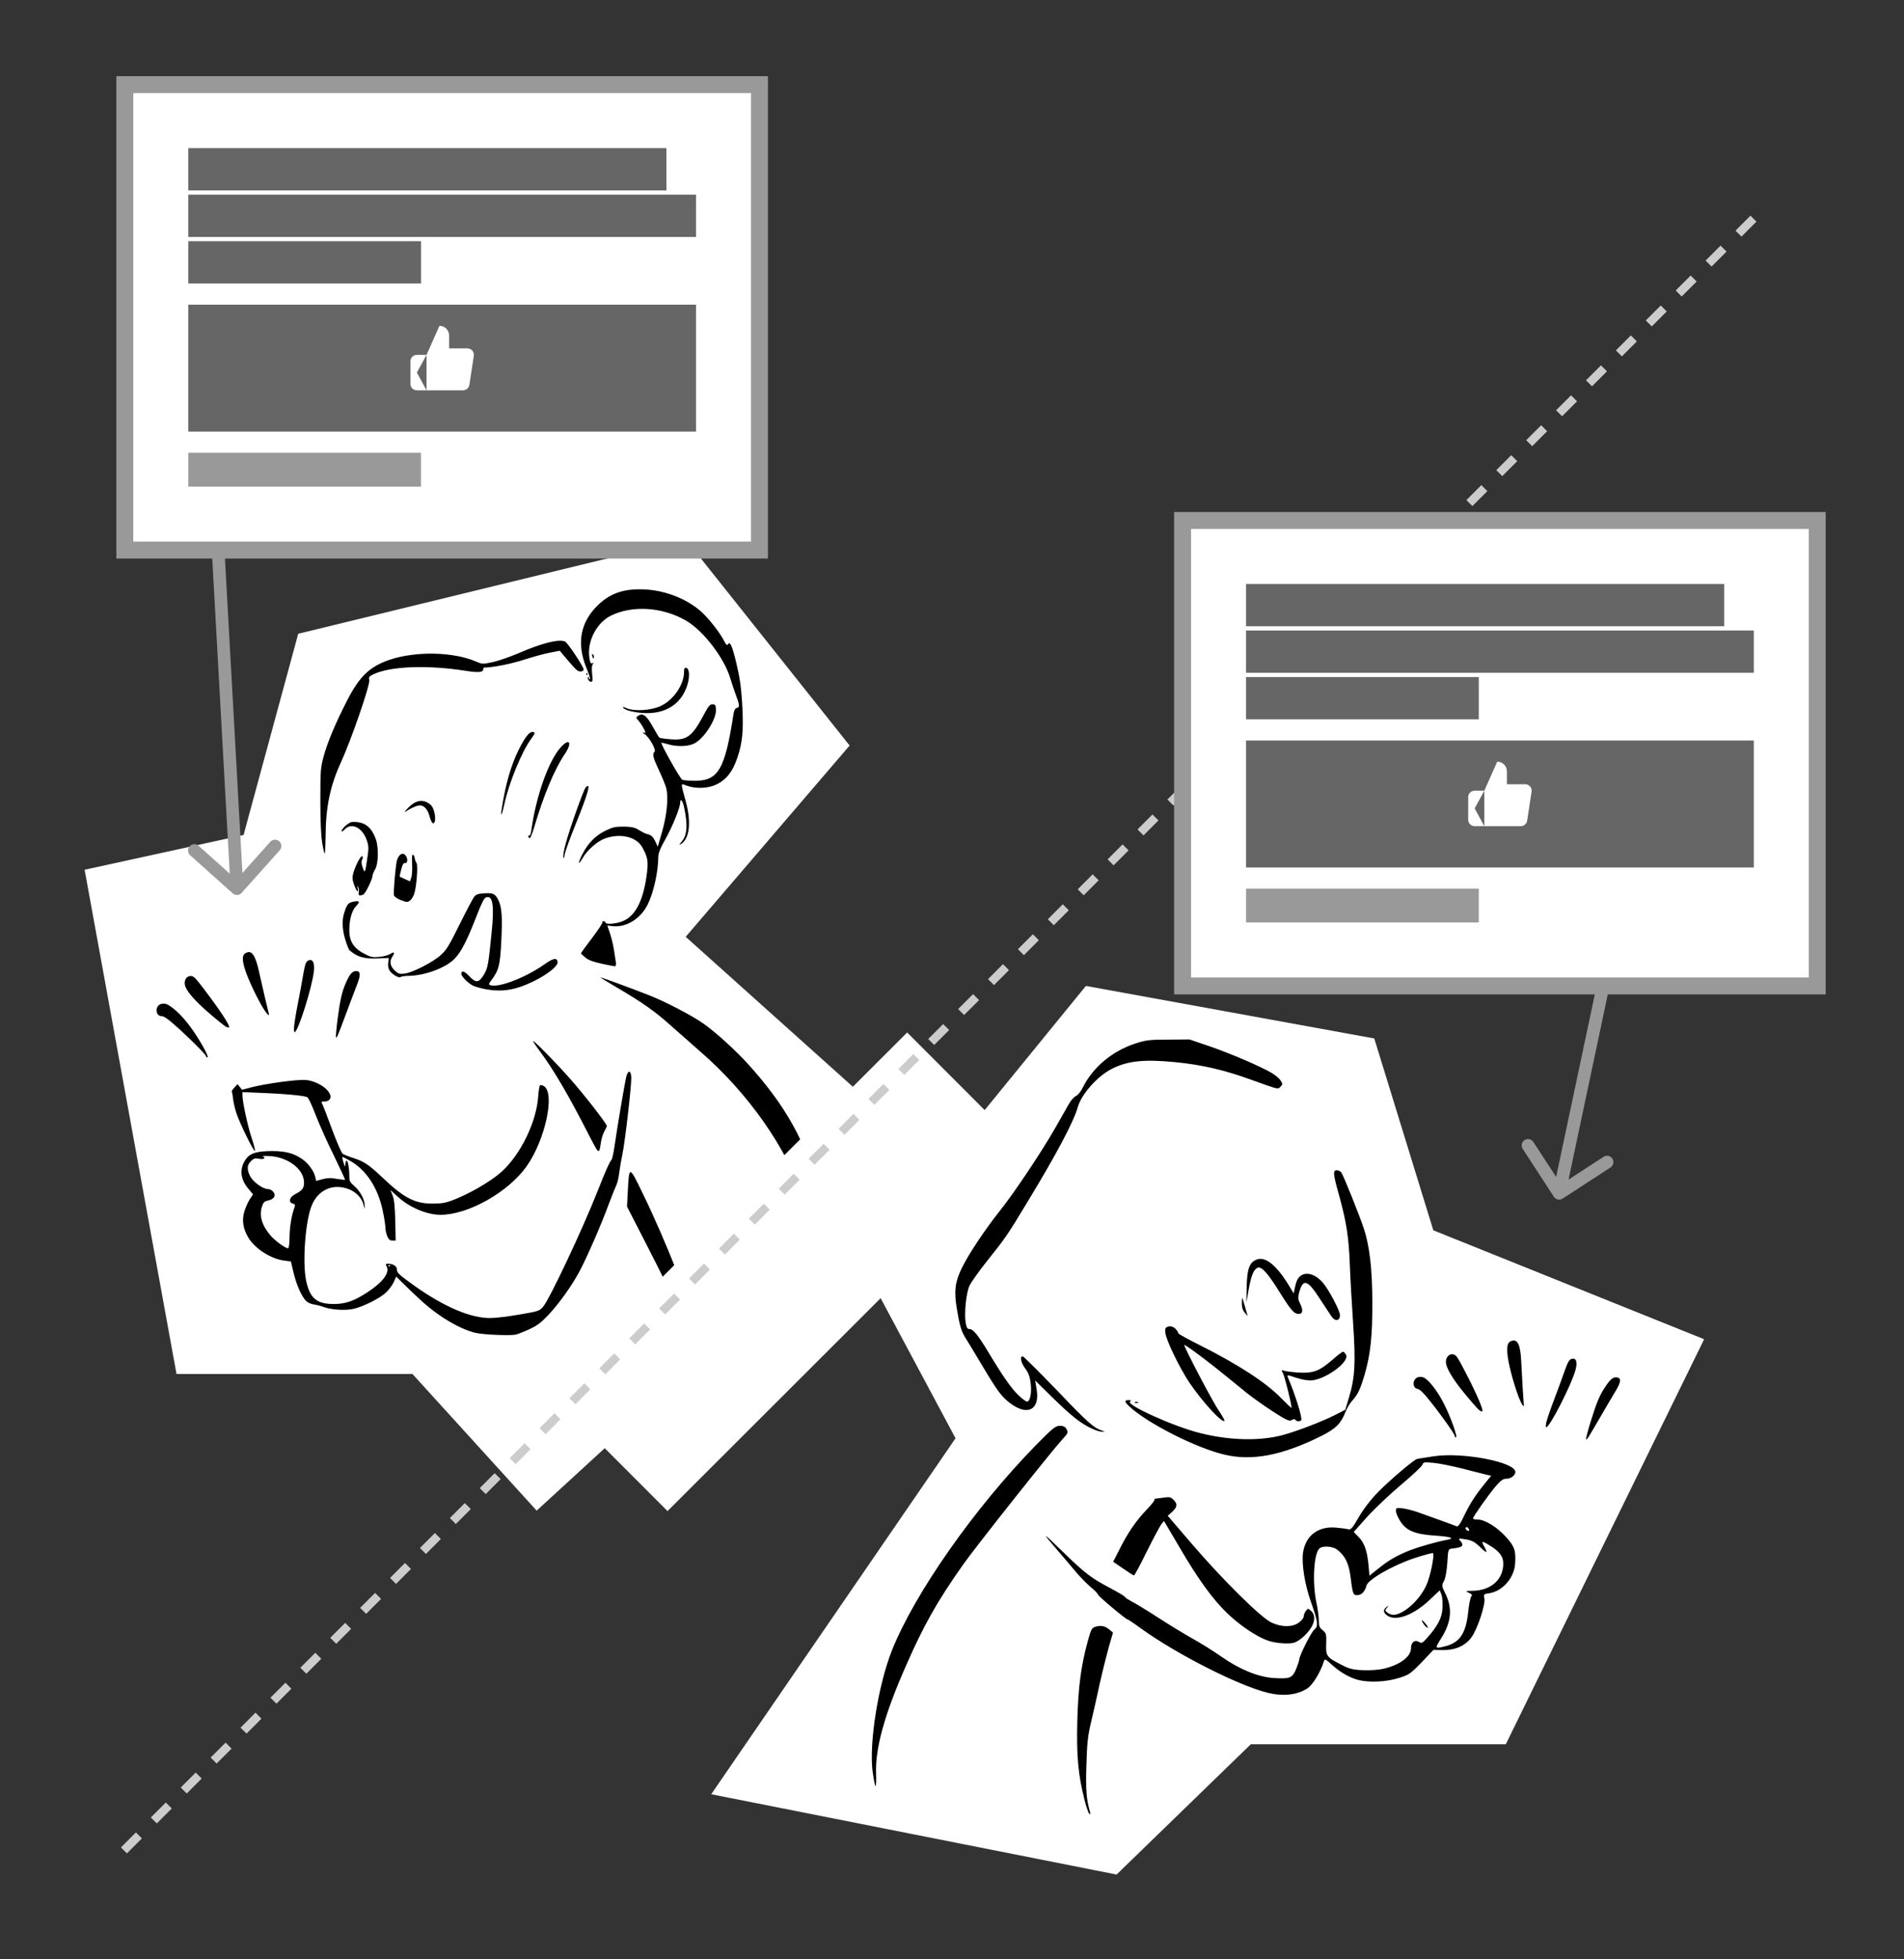 <svg width="450" height="463" viewBox="0 0 450 463" fill="none" xmlns="http://www.w3.org/2000/svg">
<rect x="0" y="0" width="450" height="463" fill="#333333" stroke="none"/>
<g id="story1-4">
<g id="Group 12">
<g id="Group 13">
<path id="Vector 6" d="M162.059 221.393L219 272.466L126.838 357L97.487 324.713H41.72L20 205.543L57.569 197.324L70.484 149.773L162.059 127.466L200.802 176.19L162.059 221.393Z" fill="white"/>
<path id="Subtract" fill-rule="evenodd" clip-rule="evenodd" d="M164.467 320.648C163.007 314.958 160.177 308.538 152.936 294.39L148.189 285.14L148.372 281.611L148.38 281.459C148.533 278.596 148.614 277.092 148.999 277.01C149.425 276.919 150.223 278.566 151.904 282.036L151.992 282.219C157.378 293.264 163.676 309.299 165.654 316.845C166.475 320.07 166.81 323.538 166.323 324.025C165.867 324.451 165.076 323.021 164.467 320.648ZM112.529 315.019C110.491 314.593 107.722 313.315 105.014 311.581C102.093 309.664 100.389 308.264 96.677 304.674L93.635 301.692L93.087 302.94C92.783 303.64 91.961 304.735 91.292 305.404C89.831 306.804 85.845 308.812 83.502 309.329C81.494 309.755 78.33 309.542 76.474 308.873C75.713 308.599 74.648 308.325 74.101 308.264C73.523 308.173 72.762 307.838 72.397 307.504C71.332 306.5 70.085 303.731 69.385 300.779L68.746 298.102L67.255 297.919C64.091 297.554 60.226 295.09 58.675 292.443C57.427 290.313 57.153 288.426 57.731 286.357C58.036 285.384 58.614 284.045 59.04 283.406L59.8 282.25L58.705 280.941C56.788 278.69 56.545 276.195 58.066 274.004C59.101 272.513 60.591 272.057 64.273 272.027C67.59 272.027 69.567 272.574 71.575 274.035C72.945 275.008 74.283 276.895 74.527 278.234L74.709 279.085L76.261 278.659C77.478 278.355 78.239 278.325 79.608 278.599C80.612 278.751 81.464 278.872 81.525 278.781C81.586 278.72 80.429 276.225 78.969 273.213C77.478 270.231 75.531 265.88 74.648 263.598C73.644 260.982 72.853 259.339 72.549 259.247C71.362 258.882 67.163 258.487 62.387 258.304L57.305 258.091V258.882C57.305 260.373 58.553 266.154 59.466 268.893C59.983 270.384 60.318 271.783 60.257 271.966C60.105 272.483 56.545 265.272 55.815 262.899C55.449 261.742 55.115 260.191 55.054 259.46C54.993 258.73 54.871 258.091 54.78 258C54.689 257.909 54.963 257.483 55.389 257.026L56.149 256.205L56.666 256.874L57.214 257.544L59.405 256.965C62.782 256.083 70.328 255.049 72.245 255.231C74.77 255.444 77.539 257.148 78.056 258.791C78.33 259.613 77.722 260.312 76.748 260.312C75.957 260.312 75.865 260.373 76.17 260.921C76.352 261.225 77.387 263.933 78.482 266.915C79.578 269.866 80.703 272.453 80.977 272.665C81.251 272.848 82.225 273.244 83.137 273.548C85.998 274.43 87.093 275.16 90.47 278.355C95.49 283.132 98.077 284.471 102.336 284.44C104.345 284.44 105.349 284.258 106.9 283.68C111.008 282.098 115.785 279.329 118.432 277.016C122.935 273.031 126.769 265.272 127.195 259.156C127.286 257.787 127.499 256.57 127.621 256.479C127.773 256.387 128.138 256.479 128.473 256.631C131.302 258.152 128.899 269.379 124.426 275.678C120.045 281.793 110.643 287.088 104.101 287.088C100.906 287.088 96.768 285.353 94.03 282.828L92.296 281.246L92.813 282.584C93.178 283.528 93.33 285.14 93.421 288.548L93.513 293.173H92.722C92.144 293.173 91.87 292.929 91.505 292.108C91.292 291.53 91.079 290.617 91.079 290.069C91.079 289.522 90.805 287.757 90.47 286.175C89.344 280.728 86.606 276.53 82.711 274.309C81.768 273.761 80.947 273.365 80.916 273.426C80.855 273.487 80.977 274.096 81.19 274.765C81.525 275.83 81.586 275.891 81.616 275.16C81.647 274.674 81.768 274.309 81.92 274.309C82.225 274.309 82.559 276.104 82.559 277.929C82.559 279.116 82.711 279.39 83.746 280.303C85.115 281.459 86.21 283.528 86.18 284.836L86.15 285.718L85.937 284.806C85.389 282.584 83.35 280.941 80.673 280.576C77.691 280.15 75.013 281.733 73.736 284.745C72.184 288.274 71.423 298.315 72.366 302.727C73.249 306.834 74.861 308.173 78.908 308.173C81.677 308.173 83.716 307.443 86.88 305.374C90.501 303.001 92.174 300.749 91.383 299.289C91.109 298.741 91.139 298.65 91.657 298.65C92.965 298.65 93.817 299.228 93.817 300.08C93.817 300.81 94.365 301.297 98.016 303.913C104.984 308.842 111.221 311.52 115.876 311.49C117.032 311.49 120.136 311.124 122.722 310.668C127.195 309.907 127.469 309.816 128.29 308.903C129.842 307.169 137.661 290.556 141.313 281.307C143.169 276.59 144.081 274.552 144.507 274.126C144.69 273.913 144.994 272.544 145.207 271.083C145.816 266.763 147.702 255.688 148.006 254.471C148.463 252.736 149.193 252.949 149.193 254.805C149.193 257.148 147.733 269.745 147.094 272.878C146.759 274.4 146.424 276.499 146.303 277.503C146.181 278.507 145.877 279.664 145.664 280.09C145.451 280.515 144.66 282.493 143.899 284.501C142.134 289.37 138.513 297.615 136.87 300.627C135.045 304.005 132.093 308.112 129.568 310.79C127.864 312.585 126.982 313.254 125.156 314.106C123.909 314.684 122.448 315.262 121.961 315.384C120.775 315.688 114.477 315.445 112.529 315.019ZM193.494 296.55C193.22 295.79 192.612 293.355 192.125 291.165C191.638 288.974 190.634 285.414 189.934 283.284C185.948 271.327 176.79 258.274 165.502 248.507C163.828 247.046 160.786 244.369 158.777 242.574C154.883 239.044 151.566 236.732 145.603 233.263C143.564 232.046 141.891 231.042 141.891 230.981C141.891 230.86 149.102 233.507 153.574 235.271C157.408 236.793 163.767 240.109 166.384 241.996C169.214 244.004 173.838 248.203 176.82 251.489C185.705 261.286 190.603 270.11 193.524 281.611C195.259 288.366 196.171 296.216 195.563 298.589L195.35 299.289L194.65 298.619C194.255 298.254 193.737 297.311 193.494 296.55ZM138.939 267.767C134.497 259.034 130.755 252.645 127.56 248.385C126.586 247.077 125.886 246.012 125.978 246.012C126.343 246.012 131.454 251.215 134.649 254.836C138.057 258.669 143.412 265.576 143.412 266.093C143.412 266.246 143.138 266.824 142.834 267.371C142.53 267.919 142.165 269.045 142.043 269.866C141.739 272.087 141.586 272.392 141.069 271.692C140.826 271.388 139.883 269.623 138.939 267.767ZM114.659 233.75C113.472 233.507 112.195 233.142 111.769 232.929C110.582 232.32 109.03 230.738 109.03 230.129C109.03 229.308 109.73 229.46 110.734 230.525C112.529 232.411 113.138 232.351 114.416 230.251C115.298 228.699 115.42 228.06 116.18 220.515C116.85 213.973 116.485 211.569 114.903 212.056C114.416 212.208 113.838 213.364 112.529 216.742C110.339 222.371 108.969 224.987 107.448 226.57C105.379 228.699 100.541 230.525 96.708 230.616C95.704 230.616 94.791 230.768 94.699 230.89C94.426 231.286 92.691 230.282 92.113 229.43C91.778 228.912 91.657 228.273 91.748 227.513L91.9 226.387L89.192 226.509C85.998 226.63 84.324 226.113 82.529 224.501C82.529 224.501 80.125 219.693 81.312 215.859C82.012 213.608 82.285 213.334 83.655 213.06C85.024 212.817 85.145 213.121 84.111 214.186C83.137 215.22 82.559 217.35 82.559 219.845C82.559 222.553 83.624 224.166 86.363 225.535C87.61 226.174 88.127 226.296 89.618 226.144C90.592 226.052 91.748 225.748 92.174 225.474C93.148 224.835 93.421 225.079 92.783 225.991C91.992 227.117 92.174 228.304 93.269 229.338C94.121 230.129 94.426 230.221 95.551 230.099C97.377 229.916 102.276 227.421 104.132 225.748C105.531 224.501 106.079 223.588 108.604 218.507C110.186 215.312 111.738 212.36 112.042 211.965C112.529 211.356 112.925 211.204 114.507 211.113C116.546 210.991 117.002 211.204 117.732 212.604C118.584 214.277 118.767 216.498 118.493 222.158C118.219 228.06 117.884 229.338 116.15 231.62C115.481 232.503 115.45 232.655 115.876 232.807C117.763 233.537 124.304 231.012 128.747 227.847C130.755 226.417 131.637 226.265 131.789 227.33C131.911 228.273 129.507 230.221 126.191 231.864C121.84 233.994 118.706 234.511 114.659 233.75ZM142.256 227.756C140.248 227.33 139.152 226.935 138.392 226.326C137.814 225.87 137.327 225.383 137.327 225.292C137.327 225.17 138.483 223.557 139.913 221.701C141.343 219.815 142.438 218.172 142.347 218.02C142.256 217.837 142.378 217.715 142.621 217.715C142.895 217.715 143.108 217.868 143.108 218.02C143.108 218.415 144.629 218.415 146.303 217.989C149.862 217.107 151.962 213.425 152.875 206.579C153.27 203.506 153.088 202.502 151.749 200.159C150.38 197.786 146.729 196.873 143.138 198.09C141.313 198.699 138.848 200.798 137.753 202.715C136.597 204.663 136.505 204.115 137.631 201.894C138.939 199.307 140.674 197.512 143.077 196.326C144.812 195.474 145.39 195.352 147.367 195.352C148.98 195.352 149.923 195.535 150.562 195.9C151.049 196.174 151.688 196.539 151.931 196.691C152.175 196.843 152.783 197.086 153.301 197.208C153.97 197.421 154.396 197.847 154.852 198.79L155.461 200.099L156.495 196.508C157.621 192.522 158.017 188.476 157.469 186.285C157.286 185.555 156.495 183.638 155.735 182.025C154.335 179.013 154.122 178.222 154.7 177.644C155.157 177.187 153.331 174.023 152.266 173.415C151.84 173.171 151.718 173.019 151.992 173.11C152.297 173.202 152.54 173.202 152.54 173.11C152.54 172.745 151.505 170.95 150.897 170.311C150.288 169.611 150.288 169.581 150.806 169.185C151.931 168.364 152.814 169.064 154.426 171.985C155.096 173.202 155.735 174.267 155.887 174.358C156.009 174.419 157.074 174.601 158.291 174.693C162.246 175.058 163.554 174.145 166.262 169.064C167.418 166.873 167.753 166.447 168.392 166.447C169.031 166.447 169.122 166.599 169.214 167.603C169.396 169.916 166.354 174.662 163.98 175.757C162.459 176.457 159.873 176.488 157.865 175.879C157.043 175.636 156.343 175.484 156.313 175.514C156.069 175.757 160.786 184.094 161.242 184.277C161.577 184.399 162.824 184.52 164.041 184.52C169.761 184.581 171.343 181.934 173.382 168.607C173.534 167.786 173.747 167.39 174.173 167.299C174.873 167.116 174.812 166.599 173.838 164.013C173.534 163.191 172.956 161.487 172.591 160.27C171.161 155.493 166.293 149.134 162.246 146.731C156.739 143.475 149.528 142.958 144.416 145.483C140.978 147.157 138.696 151.629 139.304 155.493C139.457 156.619 139.609 156.863 139.974 156.741C140.369 156.589 140.369 156.619 140.096 156.954C139.883 157.228 139.822 158.019 139.943 159.266C140.126 160.818 140.065 161.122 139.67 161.122C139.213 161.122 138.696 160.27 139 159.966C139.092 159.875 139.152 159.966 139.152 160.149C139.152 160.362 139.274 160.514 139.426 160.514C139.578 160.514 139.213 159.327 138.605 157.867C136.201 151.994 137.175 146.944 141.434 142.897C144.386 140.098 147.672 139.033 152.54 139.307C157.591 139.58 162.794 141.741 166.11 144.905C167.844 146.579 170.248 149.682 171.161 151.508C171.617 152.39 171.83 152.603 172.043 152.268C172.53 151.447 173.047 152.573 174.051 156.802C174.812 159.966 175.147 162.187 175.39 165.991C175.725 171.619 175.573 174.51 174.721 177.613C173.534 181.843 172.013 184.064 169.366 185.372C167.358 186.346 164.558 186.468 162.307 185.676C162.16 185.624 162.028 185.572 161.91 185.525C161.566 185.39 161.342 185.302 161.233 185.378C161.03 185.52 161.221 186.227 161.768 188.247C161.873 188.638 161.992 189.077 162.124 189.571C163.402 194.378 162.946 198.212 160.968 199.46C160.451 199.764 160.481 199.673 161.12 198.881C162.429 197.36 162.581 194.926 161.668 190.727C161.333 189.145 160.755 188.537 160.755 189.723C160.755 190.849 158.93 195.352 157.256 198.334C155.978 200.616 155.583 201.62 155.583 202.594C155.552 206.001 154.487 210.9 153.118 213.669C151.475 217.076 148.037 219.237 144.812 218.872L143.534 218.72L144.234 220.788C144.599 221.914 145.025 223.801 145.177 224.926C145.283 225.581 145.379 226.226 145.447 226.681L145.447 226.682C145.495 227.008 145.529 227.236 145.542 227.3C145.664 227.847 145.542 228.365 145.298 228.365C145.177 228.365 143.808 228.091 142.256 227.756ZM94.517 212.634C93.817 212.33 93.178 211.874 93.117 211.63C92.935 210.869 93.482 204.571 93.817 203.354C94.213 201.955 95.095 201.376 95.764 202.076C96.434 202.715 96.403 204.084 95.734 203.963C95.369 203.902 95.125 204.267 94.821 205.514C94.578 206.397 94.426 207.157 94.486 207.188C94.505 207.197 94.57 207.227 94.67 207.272L94.673 207.274C94.897 207.376 95.294 207.556 95.734 207.766L96.89 208.283L97.194 207.431C97.377 206.975 97.468 205.545 97.407 204.237C97.316 202.624 97.377 201.924 97.59 201.985C97.772 202.046 97.986 202.411 98.016 202.837C98.077 203.232 98.259 203.719 98.442 203.932C98.837 204.45 98.442 209.652 97.894 211.235C97.438 212.452 96.829 213.121 96.099 213.151C95.947 213.151 95.217 212.908 94.517 212.634ZM84.78 210.961C84.872 210.565 84.811 209.987 84.659 209.652C84.446 209.166 84.415 209.226 84.537 209.896C84.811 211.235 84.202 210.626 83.655 208.983C83.259 207.857 83.229 207.34 83.502 206.336C83.989 204.571 85.267 202.137 85.602 202.35C85.815 202.472 85.784 202.746 85.602 203.141C85.359 203.567 85.389 204.084 85.724 205.028C86.241 206.519 86.302 206.336 86.819 202.776C87.154 200.464 87.154 199.977 86.697 198.608C85.693 195.595 83.076 194.287 81.494 195.991C81.068 196.447 80.734 196.63 80.734 196.447C80.734 195.808 82.468 194.287 83.229 194.257C86.089 194.105 87.762 195.352 88.827 198.334C89.527 200.312 89.436 204.084 88.675 205.423C88.31 206.001 88.036 206.732 88.036 207.005C88.036 207.766 86.332 211.235 85.845 211.417C84.963 211.782 84.628 211.63 84.78 210.961ZM133.676 199.46C134.619 195.9 137.935 186.589 138.422 186.102C139.791 184.642 139.031 187.441 135.958 195.017C134.71 198.09 133.584 201.194 133.463 201.924C133.31 202.867 133.219 203.05 133.128 202.563C133.067 202.168 133.31 200.768 133.676 199.46ZM76.139 199.094C75.865 197.421 75.713 194.013 75.713 189.115C75.713 182.238 75.774 181.447 76.444 178.922C77.326 175.605 79.151 171.193 82.012 165.595C84.993 159.784 87.367 157.532 92.174 155.889C98.29 153.85 107.144 154.033 112.438 156.315C113.959 156.954 114.051 156.984 116.363 156.498C117.671 156.224 120.501 155.25 122.631 154.337C128.047 151.994 132.002 150.99 133.523 151.599C134.132 151.812 137.935 157.562 137.935 158.232C137.935 158.506 137.631 158.688 137.205 158.688C136.475 158.688 136.171 158.384 133.006 154.642L132.306 153.79L129.933 154.246C128.625 154.489 125.886 155.25 123.817 155.919C120.805 156.893 116.515 157.745 114.416 157.775C114.294 157.775 114.203 157.958 114.203 158.201C114.203 158.901 112.986 158.993 110.095 158.536C100.846 157.076 91.9 157.441 88.006 159.479C87.215 159.875 87.123 160.057 87.275 160.757C87.488 161.853 83.016 174.845 80.612 180.078C78.056 185.585 76.991 190.727 76.961 197.391C76.93 199.825 76.839 201.772 76.748 201.711C76.626 201.65 76.352 200.464 76.139 199.094ZM124.852 197.604C124.852 197.421 124.974 197.36 125.126 197.451C125.278 197.543 125.491 196.965 125.582 196.174C126.708 188.08 129.69 179.682 132.58 176.549C134.649 174.297 135.288 175.544 133.493 178.192C131.059 181.782 128.503 187.867 126.221 195.595C125.795 197.056 125.308 198.182 125.156 198.09C124.974 197.969 124.852 197.756 124.852 197.604ZM101.515 192.887C101.119 191.336 100.237 190.332 99.263 190.332C98.594 190.332 97.073 190.971 95.947 191.762C95.46 192.066 95.643 191.792 96.373 191.001C98.29 188.993 100.115 188.719 101.819 190.24C102.884 191.214 103.249 194.835 102.276 194.531C102.063 194.439 101.728 193.709 101.515 192.887ZM118.554 191.336C119.466 185.342 120.744 180.9 122.631 177.096C124.03 174.327 125.035 172.989 125.795 172.989C126.556 172.989 126.525 173.262 125.582 174.54C123.391 177.461 120.288 184.977 119.223 189.967C118.675 192.522 118.249 193.405 118.554 191.336ZM149.132 168.09C148.341 167.907 147.55 167.573 147.337 167.329C147.063 166.995 147.246 166.995 148.159 167.39C150.015 168.181 154.092 167.877 156.282 166.782C159.234 165.352 161.668 161.761 161.668 158.81C161.668 157.958 161.79 157.745 162.185 157.836C163.037 157.988 163.068 160.331 162.246 162.492C160.39 167.451 155.522 169.52 149.132 168.09ZM138.635 159.084C138.757 158.992 138.848 159.084 138.848 159.297C138.848 159.51 138.757 159.601 138.635 159.51C138.544 159.388 138.544 159.205 138.635 159.084ZM139.974 155.037C139.883 154.702 139.943 154.489 140.096 154.611C140.248 154.702 140.369 154.976 140.369 155.22C140.369 155.828 140.156 155.737 139.974 155.037ZM92.204 299.045C92.083 298.954 91.9 298.954 91.778 299.045C91.687 299.167 91.778 299.258 91.992 299.258C92.204 299.258 92.296 299.167 92.204 299.045ZM69.659 285.171C68.959 286.966 68.472 289.735 68.442 292.169C68.411 293.934 68.289 294.998 68.076 294.998C67.437 294.998 65.003 293.234 63.938 291.986C61.869 289.552 61.2 287.27 61.93 285.11C62.265 284.106 62.508 283.893 63.36 283.71C64.882 283.406 65.368 282.402 64.425 281.489C64.182 281.215 63.664 281.002 63.269 281.002C62.143 281.002 59.831 279.329 59.131 277.99C58.309 276.377 58.37 275.343 59.283 274.43C59.953 273.761 60.226 273.67 61.261 273.852C62.417 274.035 62.965 273.67 62.082 273.274C61.9 273.183 62.66 273.152 63.817 273.213C67.863 273.457 71.514 276.073 71.819 278.994C72.001 280.637 71.575 281.307 69.689 282.25C68.381 282.95 68.107 284.167 69.202 284.44C69.689 284.562 69.811 284.775 69.659 285.171Z" fill="black"/>
<g id="blink-1">
<path d="M41.298 242.242C44.432 244.98 48.692 249.24 48.692 249.605C48.692 249.757 48.844 249.879 49.027 249.879C49.544 249.879 46.988 245.315 44.858 242.485C42.82 239.747 40.386 237.556 39.108 237.221C38.712 237.13 38.134 237.191 37.799 237.373C36.552 238.043 36.826 240.142 38.195 240.142C38.712 240.142 39.716 240.812 41.298 242.242Z" fill="black"/>
<path d="M81.766 232.231C80.792 234.422 80.396 236.248 79.757 241.055C79.484 243.246 79.331 245.102 79.423 245.163C79.636 245.284 79.788 244.919 81.857 239.382C82.648 237.221 83.743 234.361 84.26 233.022C85.295 230.436 85.264 229.493 84.169 229.493C83.256 229.493 82.648 230.193 81.766 232.231Z" fill="black"/>
<path d="M57.668 228.306C58.215 230.436 60.011 234.422 61.836 237.647C63.023 239.686 63.875 240.538 63.479 239.321C63.297 238.712 62.141 233.783 61.167 229.402C60.406 226.024 59.615 224.716 58.489 225.051C57.333 225.416 57.151 226.237 57.668 228.306Z" fill="black"/>
</g>
<g id="blink-2">
<path id="Vector" d="M49.34 239.357C51.041 240.838 52.802 242.255 53.209 242.518C53.597 242.763 54.027 242.887 54.127 242.781C54.427 242.462 52.172 238.978 48.47 234.092C46.206 231.12 45.878 230.772 45.213 230.667C44.234 230.547 43.512 231.469 43.668 232.618C43.841 233.982 45.879 236.381 49.34 239.357Z" fill="black"/>
<path id="Vector_2" d="M70.372 237.306C69.915 239.582 69.542 242.027 69.492 242.713C69.443 243.399 69.521 243.961 69.647 243.937C70.48 243.8 73.813 233.135 74.197 229.446C74.4 227.416 73.826 226.457 72.798 227.025C72.3 227.282 72.079 227.927 71.676 230.23C71.41 231.818 70.838 234.99 70.372 237.306Z" fill="black"/>
</g>
</g>
<g id="Frame 22">
<rect width="120" height="40" transform="translate(129.5 328.802) rotate(-44.965)" fill="white"/>
<g id="ok">
<path id="Vector_3" d="M183.953 296.088L181.798 293.931C181.37 293.502 180.789 293.261 180.182 293.261C179.576 293.26 178.994 293.501 178.565 293.929L181.255 300.936L182.6 305.518L187.179 306.868L193.262 300.793C193.525 300.536 193.686 300.193 193.716 299.826C193.746 299.46 193.642 299.095 193.425 298.799L189.322 293.203C189.191 293.025 189.023 292.877 188.829 292.771C188.636 292.664 188.421 292.601 188.201 292.585C187.98 292.57 187.759 292.603 187.553 292.681C187.346 292.759 187.159 292.882 187.005 293.04L183.953 296.088ZM187.179 306.868L185.562 308.483C185.276 308.769 184.888 308.929 184.484 308.929C184.08 308.929 183.692 308.768 183.406 308.482L179.636 304.707C179.351 304.421 179.19 304.034 179.191 303.629C179.191 303.225 179.352 302.838 179.638 302.552L181.255 300.936" fill="white"/>
</g>
</g>
<path id="Line 3" d="M55 211.118C55.617 211.67 56.566 211.618 57.118 211L66.119 200.939C66.672 200.322 66.619 199.373 66.002 198.821C65.384 198.269 64.436 198.321 63.884 198.939L55.882 207.882L46.939 199.881C46.322 199.328 45.373 199.381 44.821 199.998C44.269 200.616 44.321 201.564 44.939 202.116L55 211.118ZM49.492 119.938L54.502 210.083L57.498 209.917L52.487 119.772L49.492 119.938Z" fill="#999999"/>
<g id="Group 14">
<path id="Vector 7" d="M225.835 339.898L168.093 424.024L263.898 443L295.618 412.215H355.886L402.762 316.494L338.757 290.753L324.8 245.414L256.648 233L203.515 298.151L225.835 339.898Z" fill="white"/>
<path id="Subtract_2" fill-rule="evenodd" clip-rule="evenodd" d="M256.335 425.405C254.799 419.401 254.405 414.899 254.62 406.643C254.834 398.567 255.513 393.564 257.121 387.739C257.872 384.987 258.051 384.666 259.015 384.415C260.266 384.058 261.231 384.272 262.267 385.166L263.054 385.809L262.017 389.383C261.481 391.348 260.516 395.172 259.909 397.924C259.337 400.64 258.408 404.678 257.908 406.822C257.121 410.038 256.907 411.932 256.764 417.186C256.585 423.082 256.764 425.226 257.586 428.085C257.765 428.729 257.729 428.872 257.443 428.621C257.229 428.443 256.728 426.978 256.335 425.405ZM206.233 418.615C205.375 411.932 207.555 398.21 210.807 390.026C216.203 376.482 230.355 356.327 244.864 341.496C248.759 337.529 249.474 336.957 250.474 336.957C251.261 336.957 251.761 337.172 252.011 337.636C252.193 337.988 252.309 338.211 252.309 338.434C252.308 338.824 251.952 339.213 250.975 340.281L250.975 340.281C248.509 342.961 230.248 365.975 227.567 369.835C221.456 378.483 218.133 384.415 213.88 394.207C209.02 405.285 206.84 413.255 207.055 419.116C207.126 420.867 207.055 422.225 206.912 422.082C206.769 421.939 206.483 420.402 206.233 418.615ZM299.433 399.996C292.429 398.21 278.206 390.955 269.915 385.023C268.164 383.736 266.592 382.7 266.484 382.7C266.091 382.7 259.516 377.197 259.48 376.804C259.48 376.625 258.694 375.803 257.729 375.017C256.8 374.23 255.084 372.479 253.941 371.086L253.797 370.915C252.644 369.545 250.854 367.419 249.688 366.083C246.007 361.83 246.329 361.973 251.296 366.833C256.55 371.908 257.836 372.908 262.589 375.41C264.34 376.339 265.841 377.232 265.877 377.411C265.948 377.59 266.699 378.054 267.485 378.483C268.307 378.876 271.166 380.627 273.81 382.343C276.455 384.058 280.171 386.309 282.03 387.346C283.888 388.382 286.926 390.276 288.748 391.563C293.108 394.6 297.396 396.316 301.042 396.566C304.901 396.78 305.366 396.602 306.295 394.529C306.688 393.564 307.045 392.528 307.045 392.277C307.045 391.384 309.868 385.738 310.619 385.13C311.62 384.308 311.512 383.308 309.904 378.769C308.368 374.481 307.581 369.585 307.974 366.869C308.582 362.902 311.548 360.651 315.693 361.008C316.944 361.115 318.267 361.294 318.66 361.401C319.267 361.58 319.66 361.115 321.161 358.506C322.305 356.541 323.984 354.361 325.807 352.503C328.559 349.715 334.276 344.855 334.955 344.784C335.027 344.769 335.11 344.755 335.193 344.741C335.317 344.719 335.441 344.698 335.527 344.676C335.706 344.641 337.243 344.391 338.958 344.14C345.748 343.14 358.148 345.534 358.148 347.857C358.148 348.679 357.076 349.465 356.004 349.465C355.218 349.465 354.646 349.894 353.431 351.323C351.644 353.468 348.142 358.435 348.142 358.828C348.142 359.007 348.678 359.114 349.286 359.114C350.965 359.114 353.789 360.865 355.933 363.224C357.97 365.439 358.327 366.547 358.077 369.692C357.791 372.98 355.111 376.017 352.002 376.518C350.68 376.696 350.608 376.768 350.822 377.733C351.144 379.091 349.179 385.023 347.785 386.917C346.355 388.918 343.961 389.99 341.066 389.955L338.779 389.919L335.992 392.849C333.383 395.529 333.026 395.815 330.56 396.566C327.594 397.495 323.484 397.674 320.947 396.995C318.91 396.459 316.587 395.101 314.657 393.314C313.299 392.063 313.12 391.992 312.906 392.563C312.12 395.136 310.262 398.174 309.011 398.996C306.545 400.604 303.15 400.961 299.433 399.996ZM299.612 387.703C296.932 386.738 293.144 384.201 290.106 381.306C286.64 377.983 283.138 373.158 278.849 365.797L275.097 359.436L274.454 360.258C274.096 360.722 272.56 363.617 271.023 366.69C269.522 369.763 268.164 372.301 268.021 372.301C267.878 372.336 266.734 371.586 265.448 370.693L263.089 369.084L264.59 366.154C266.52 362.259 268.486 359.4 271.023 356.755C272.166 355.576 272.988 354.504 272.881 354.361C272.738 354.254 272.953 354.147 273.31 354.147C273.703 354.111 274.561 354.004 275.311 353.896C276.348 353.718 276.741 353.825 277.348 354.432C278.349 355.433 278.277 356.112 277.062 357.256L275.99 358.221L281.815 365.01C289.034 373.409 297.932 382.2 300.434 383.415C302.828 384.558 305.401 384.594 306.938 383.486C307.581 383.022 308.117 382.378 308.117 382.021C308.117 381.699 308.332 381.092 308.618 380.735C309.118 380.056 309.154 380.056 309.868 380.699C310.941 381.664 310.833 383.379 309.583 385.094C308.582 386.488 307.117 387.739 305.973 388.168C304.794 388.597 301.542 388.382 299.612 387.703ZM289.32 343.747C282.566 342.139 271.202 336.35 266.913 332.383C265.734 331.275 265.698 330.882 266.734 330.882C267.342 330.882 267.413 330.989 267.092 331.204C265.913 331.918 277.312 337.1 283.638 338.673C290.571 340.424 297.754 340.602 303.186 339.137C306.616 338.208 312.549 335.921 315.622 334.349L317.945 333.169L318.731 330.561C320.232 325.772 320.446 322.162 319.803 312.728C319.482 308.082 319.124 301.757 319.017 298.719C318.767 292.322 318.231 288.856 316.515 282.602C315.05 277.385 314.979 276.563 315.944 276.563C316.301 276.563 316.766 276.777 316.98 277.027C317.445 277.599 321.304 287.176 322.376 290.464C323.698 294.467 324.342 300.113 324.342 307.832C324.377 315.658 323.913 320.018 322.555 324.735C321.519 328.273 320.911 329.596 319.553 331.061C319.017 331.668 318.302 332.848 317.981 333.705C316.944 336.386 315.729 337.601 312.441 339.28C303.079 343.962 295.895 345.355 289.32 343.747ZM258.193 337.672C255.513 336.457 253.369 334.777 248.938 330.453L244.649 326.236L245.007 328.345C245.793 333.134 242.898 334.706 238.824 331.668C236.752 330.132 235.751 328.774 232.32 323.02C231.916 322.345 231.511 321.669 231.121 321.018C229.755 318.736 228.572 316.758 228.211 316.23C227.174 314.586 226.781 313.193 226.102 309.047C225.459 304.973 225.745 302.865 227.353 299.613C228.89 296.432 232.892 290.428 236.287 286.176C239.718 281.887 246.257 272.096 249.51 266.378L250.126 265.289C251.164 263.457 252.202 261.625 252.619 260.91C253.083 260.052 253.869 259.195 254.298 259.016C254.763 258.802 255.442 257.944 255.835 257.158C258.193 252.333 262.732 248.474 268.2 246.651C270.808 245.794 271.666 245.686 276.133 245.686L281.136 245.651L285.961 247.294C291 249.046 297.754 251.94 300.47 253.513C301.327 254.013 302.328 254.835 302.65 255.335C303.186 256.157 303.186 256.264 302.65 256.8C302.623 256.829 302.597 256.856 302.573 256.882L302.573 256.882C302.482 256.981 302.407 257.062 302.317 257.119C301.884 257.393 301.1 257.11 296.565 255.475L295.681 255.157C289.248 252.834 284.174 251.654 277.741 251.011C270.38 250.296 266.484 250.689 262.732 252.619C259.373 254.335 255.62 258.551 254.763 261.553C253.691 265.234 249.688 272.775 242.612 284.425C238.11 291.858 237.645 292.573 233.285 298.005C231.32 300.47 229.461 303.115 229.104 303.901C228.354 305.616 227.889 310.155 228.211 312.442C228.425 313.729 228.604 314.086 229.14 314.086C229.997 314.086 231.141 315.515 233.464 319.339C236.93 325.129 239.146 328.309 240.754 329.774C241.612 330.596 242.505 331.239 242.72 331.239C243.434 331.239 243.863 329.31 243.613 327.058C243.434 325.414 243.113 324.521 242.362 323.485C241.254 322.055 240.933 320.376 241.79 320.59C242.041 320.661 245.686 324.307 249.903 328.666C256.978 336.1 258.515 337.458 260.409 338.065L261.124 338.315L260.409 338.351C260.016 338.351 259.015 338.065 258.193 337.672ZM306.152 335.528C306.009 335.313 305.687 335.349 305.294 335.599C304.722 335.921 304.043 335.635 300.934 333.634C298.897 332.312 296.074 330.31 294.68 329.203C287.605 323.413 285.175 321.519 282.637 319.661C281.136 318.553 279.886 317.731 279.886 317.838C279.886 318.446 286.604 331.275 287.998 333.276C288.855 334.563 289.499 335.671 289.391 335.778C288.82 336.35 284.138 331.239 281.101 326.737C278.742 323.199 275.561 316.623 275.418 314.944C275.311 313.907 275.418 313.693 276.205 313.478C277.098 313.264 278.099 313.979 278.528 315.122C278.599 315.301 280.743 316.48 283.316 317.767C292.608 322.413 299.29 326.772 302.828 330.453C304.186 331.811 305.258 332.848 305.258 332.705C305.258 331.847 303.686 325.522 303.293 324.7C302.828 323.735 302.828 323.699 303.4 323.914C303.722 324.056 305.33 324.271 306.938 324.378C310.44 324.557 311.87 324.021 315.05 321.233C316.194 320.233 317.23 319.446 317.409 319.446C317.588 319.446 317.909 319.768 318.124 320.161C319.053 321.877 312.978 326.236 309.654 326.236C308.796 326.236 307.188 325.915 306.116 325.522C304.294 324.914 304.151 324.878 304.365 325.45C306.152 329.631 307.831 335.099 307.546 335.599C307.295 335.992 306.402 335.957 306.152 335.528ZM268.2 331.382C268.307 331.275 268.629 331.239 268.879 331.347C269.165 331.454 269.057 331.561 268.664 331.561C268.271 331.597 268.057 331.49 268.2 331.382ZM314.729 311.156C314.511 310.842 313.885 309.89 313.138 308.755L313.137 308.753L313.136 308.752C312.779 308.209 312.394 307.623 312.013 307.046C308.975 302.329 307.974 302.043 307.01 305.581C306.759 306.617 306.795 307.153 307.224 307.975C308.046 309.583 307.939 310.512 306.938 310.512C305.83 310.512 305.115 309.655 302.292 305.152C299.505 300.649 298.004 299.112 297.111 299.648C296.217 300.22 295.717 301.435 295.109 304.794L294.573 307.832L294.645 304.08C294.752 299.827 295.288 298.362 296.968 297.683C299.005 296.825 301.649 298.934 304.579 303.722L305.759 305.652L306.045 304.294C306.438 302.4 306.938 301.578 308.01 301.185C309.368 300.685 311.048 301.364 312.549 303.008C313.942 304.544 316.694 309.726 316.694 310.798C316.694 312.156 315.586 312.371 314.729 311.156ZM293.501 307.868C293.536 306.292 293.537 306.295 294.276 308.917L294.323 309.083L294.895 311.048L294.18 310.191C293.716 309.655 293.465 308.868 293.501 307.868ZM327.236 394.314C331.06 393.349 333.49 391.455 333.49 389.454C333.49 388.132 334.384 387.417 335.349 388.025C335.992 388.418 336.206 388.311 337.278 387.096C339.816 384.237 340.781 382.378 340.924 380.055C340.995 378.84 340.888 377.411 340.673 376.839L340.28 375.839L337.85 378.126C334.098 381.664 330.024 383.2 327.951 381.842C326.915 381.163 326.808 380.484 327.665 379.805C328.273 379.341 328.273 379.377 327.773 379.984C327.308 380.556 327.344 380.699 327.951 381.128C328.309 381.413 328.916 381.628 329.273 381.628C331.632 381.628 335.42 378.269 337.064 374.731C338.029 372.694 339.101 367.476 338.672 367.047C338.565 366.94 336.635 367.476 334.384 368.191C329.131 369.942 323.341 373.266 322.948 374.731C322.626 376.089 321.769 376.982 320.768 376.982C319.803 376.982 319.696 376.696 319.196 372.694C318.803 369.478 317.909 367.619 315.944 366.154C314.872 365.404 312.656 365.261 311.87 365.904C310.512 367.012 310.119 373.98 311.119 378.698C311.441 380.127 311.691 382.057 311.691 382.95C311.691 384.272 311.87 384.701 312.62 385.273C313.442 385.952 313.514 386.202 313.442 388.525C313.335 391.42 313.514 391.634 317.23 393.528C318.981 394.422 319.875 394.636 322.233 394.707C323.949 394.779 325.95 394.636 327.236 394.314ZM336.421 383.736C335.706 382.593 336.063 382.664 336.993 383.808C337.457 384.38 337.6 384.773 337.35 384.665C337.1 384.558 336.671 384.129 336.421 383.736ZM346.999 380.913C346.498 385.881 345.069 388.096 341.817 388.99C339.065 389.704 339.029 389.669 340.638 387.131C343.032 383.343 343.318 380.055 341.602 376.589C340.709 374.802 340.709 374.659 341.281 373.623C341.638 372.944 341.924 371.264 342.067 369.299C342.246 366.19 342.281 366.083 343.139 365.975C345.712 365.689 346.141 365.296 345.105 364.117C344.604 363.545 344.676 363.51 346.427 363.795C347.928 364.046 348.571 364.403 349.822 365.618C351.394 367.155 351.716 367.155 350.823 365.546C350.001 364.117 350.179 364.046 352.073 365.225C354.432 366.654 355.29 367.834 355.29 369.513C355.29 373.266 352.431 375.839 348.142 375.946L348.134 375.946C346.284 375.982 346.25 375.982 347.142 376.41C347.892 376.732 348.035 376.946 347.749 377.232C347.535 377.447 347.177 379.126 346.999 380.913ZM325.95 370.55C328.344 368.62 330.381 367.476 333.526 366.261C335.742 365.439 339.816 364.296 341.817 363.938C344.033 363.581 343.032 363.152 339.137 362.902C334.384 362.58 332.347 361.723 330.953 359.507C330.381 358.614 329.917 357.542 329.917 357.077C329.917 356.326 330.024 356.291 331.596 356.469C332.561 356.612 334.205 357.041 335.277 357.434C335.902 357.663 336.951 358.038 338.071 358.438C338.874 358.724 339.713 359.024 340.459 359.293C340.97 359.48 341.477 359.665 341.947 359.836L341.95 359.837C343.09 360.251 344.009 360.585 344.211 360.686C344.604 360.865 345.069 360.257 345.927 358.435C347.428 355.326 348.643 353.432 350.751 350.823L352.431 348.75L351.43 348.536C351.264 348.492 350.906 348.403 350.416 348.281C349.323 348.01 347.571 347.575 345.819 347.106C343.246 346.463 340.102 345.82 338.815 345.713C336.671 345.498 336.385 345.534 336.206 346.106C336.099 346.499 333.812 348.643 331.132 350.895C328.451 353.146 324.842 356.577 323.091 358.506L319.946 362.044L321.125 363.259C322.483 364.653 323.127 366.511 323.448 369.942L323.663 372.372L325.95 370.55ZM346.677 360.901C346.856 360.901 347.07 361.151 347.177 361.401C347.32 361.758 347.213 361.866 346.856 361.723C346.32 361.508 346.177 360.901 346.677 360.901Z" fill="black"/>
<g id="blink-3">
<path d="M337.771 330.846C340.397 334.074 343.877 338.991 343.815 339.351C343.79 339.501 343.919 339.647 344.099 339.678C344.609 339.765 342.86 334.835 341.238 331.687C339.691 328.643 337.662 326.073 336.459 325.528C336.084 325.371 335.504 325.333 335.144 325.457C333.801 325.906 333.717 328.021 335.066 328.253C335.576 328.34 336.453 329.169 337.771 330.846Z" fill="black"/>
<path d="M379.347 327.81C378.017 329.805 377.319 331.538 375.878 336.168C375.238 338.281 374.775 340.085 374.855 340.16C375.044 340.316 375.256 339.982 378.23 334.873C379.374 332.877 380.937 330.243 381.672 329.011C383.129 326.637 383.258 325.702 382.178 325.517C381.279 325.363 380.561 325.95 379.347 327.81Z" fill="black"/>
<path d="M356.257 319.874C356.438 322.065 357.534 326.297 358.789 329.784C359.615 331.994 360.311 332.977 360.126 331.711C360.049 331.08 359.741 326.027 359.521 321.544C359.342 318.087 358.783 316.664 357.617 316.803C356.416 316.968 356.097 317.747 356.257 319.874Z" fill="black"/>
</g>
<g id="blink-4">
<path id="Vector_4" d="M346.183 329.36C347.61 331.107 349.106 332.801 349.464 333.129C349.805 333.436 350.207 333.631 350.324 333.543C350.673 333.279 349.039 329.465 346.215 324.024C344.485 320.713 344.221 320.314 343.583 320.098C342.638 319.814 341.771 320.601 341.731 321.76C341.671 323.134 343.275 325.842 346.183 329.36Z" fill="black"/>
<path id="Vector_5" d="M367.26 330.888C366.425 333.055 365.645 335.402 365.48 336.07C365.316 336.737 365.298 337.305 365.426 337.302C366.27 337.308 371.356 327.358 372.357 323.788C372.899 321.82 372.496 320.779 371.387 321.165C370.853 321.334 370.526 321.933 369.74 324.135C369.209 325.655 368.11 328.685 367.26 330.888Z" fill="black"/>
</g>
</g>
<line id="Line 1" x1="29.292" y1="437.293" x2="416.792" y2="49.293" stroke="#CCCCCC" stroke-width="2" stroke-dasharray="5 5"/>
<path id="Line 2" d="M382.467 223.311C382.639 222.5 382.121 221.704 381.311 221.533C380.5 221.361 379.704 221.879 379.533 222.689L382.467 223.311ZM367.243 282.818C367.694 283.512 368.623 283.709 369.318 283.257L380.635 275.897C381.329 275.446 381.526 274.517 381.075 273.822C380.623 273.128 379.694 272.931 378.999 273.382L368.94 279.925L362.397 269.865C361.946 269.171 361.017 268.974 360.322 269.425C359.628 269.877 359.431 270.806 359.882 271.501L367.243 282.818ZM379.533 222.689L367.033 281.689L369.967 282.311L382.467 223.311L379.533 222.689Z" fill="#999999"/>
<g id="survey-1">
<g clip-path="url(#clip0)">
<g id="Frame 12" clip-path="url(#clip1)">
<rect width="150" height="110" transform="translate(29.5 20)" fill="white"/>
<rect id="Rectangle 7" x="44.5" y="35" width="113" height="10" fill="#666666"/>
<rect id="Rectangle 14" x="44.5" y="46" width="120" height="10" fill="#666666"/>
<rect id="Rectangle 9" x="44.5" y="57" width="55" height="10" fill="#666666"/>
<rect id="Rectangle 11" x="44.5" y="68" width="100" height="3" fill="white"/>
<g id="Frame 22_2">
<rect width="120" height="30" transform="translate(44.5 72)" fill="#666666"/>
<g id="ok_2">
<path id="Vector_6" d="M106.145 82.335V79.286C106.145 78.68 105.904 78.098 105.475 77.67C105.047 77.241 104.465 77 103.859 77L100.81 83.859L98.524 88.05L100.81 92.242H109.407C109.774 92.246 110.131 92.117 110.411 91.879C110.691 91.641 110.876 91.31 110.931 90.946L111.983 84.088C112.016 83.869 112.001 83.646 111.94 83.434C111.878 83.222 111.771 83.025 111.626 82.859C111.481 82.692 111.301 82.559 111.1 82.468C110.898 82.378 110.679 82.332 110.459 82.335H106.145ZM100.81 92.242H98.524C98.12 92.242 97.732 92.081 97.446 91.795C97.161 91.51 97 91.122 97 90.718V85.383C97 84.979 97.161 84.591 97.446 84.305C97.732 84.019 98.12 83.859 98.524 83.859H100.81" fill="white"/>
</g>
</g>
<rect id="Rectangle 16" x="109.5" y="103" width="55" height="3" fill="white"/>
<rect id="Rectangle 17" x="44.5" y="107" width="55" height="8" fill="#999999"/>
</g>
</g>
<path d="M29.5 20V18H27.5V20H29.5ZM179.5 20H181.5V18H179.5V20ZM179.5 130V132H181.5V130H179.5ZM29.5 130H27.5V132H29.5V130ZM29.5 22H179.5V18H29.5V22ZM177.5 20V130H181.5V20H177.5ZM179.5 128H29.5V132H179.5V128ZM31.5 130V20H27.5V130H31.5Z" fill="#999999"/>
</g>
<g id="survey-2">
<g clip-path="url(#clip2)">
<g id="Frame 12_2" clip-path="url(#clip3)">
<rect width="150" height="110" transform="translate(279.5 123)" fill="white"/>
<rect id="Rectangle 7_2" x="294.5" y="138" width="113" height="10" fill="#666666"/>
<rect id="Rectangle 14_2" x="294.5" y="149" width="120" height="10" fill="#666666"/>
<rect id="Rectangle 9_2" x="294.5" y="160" width="55" height="10" fill="#666666"/>
<rect id="Rectangle 11_2" x="294.5" y="171" width="100" height="3" fill="white"/>
<g id="Frame 22_3">
<rect width="120" height="30" transform="translate(294.5 175)" fill="#666666"/>
<g id="ok_3">
<path id="Vector_7" d="M356.145 185.335V182.286C356.145 181.68 355.904 181.098 355.476 180.67C355.047 180.241 354.465 180 353.859 180L350.811 186.859L348.524 191.05L350.811 195.242H359.407C359.775 195.246 360.131 195.117 360.411 194.879C360.691 194.641 360.876 194.31 360.931 193.946L361.983 187.088C362.016 186.869 362.001 186.646 361.94 186.434C361.878 186.222 361.771 186.025 361.626 185.859C361.481 185.692 361.302 185.559 361.1 185.468C360.898 185.378 360.68 185.332 360.459 185.335H356.145ZM350.811 195.242H348.524C348.12 195.242 347.732 195.081 347.447 194.795C347.161 194.51 347 194.122 347 193.718V188.383C347 187.979 347.161 187.591 347.447 187.305C347.732 187.019 348.12 186.859 348.524 186.859H350.811" fill="white"/>
</g>
</g>
<rect id="Rectangle 16_2" x="359.5" y="206" width="55" height="3" fill="white"/>
<rect id="Rectangle 17_2" x="294.5" y="210" width="55" height="8" fill="#999999"/>
</g>
</g>
<path d="M279.5 123V121H277.5V123H279.5ZM429.5 123H431.5V121H429.5V123ZM429.5 233V235H431.5V233H429.5ZM279.5 233H277.5V235H279.5V233ZM279.5 125H429.5V121H279.5V125ZM427.5 123V233H431.5V123H427.5ZM429.5 231H279.5V235H429.5V231ZM281.5 233V123H277.5V233H281.5Z" fill="#999999"/>
</g>
</g>
</g>
<defs>
<clipPath id="clip0">
<path d="M29.5 20H179.5V130H29.5V20Z" fill="white"/>
</clipPath>
<clipPath id="clip1">
<rect width="150" height="110" fill="white" transform="translate(29.5 20)"/>
</clipPath>
<clipPath id="clip2">
<path d="M279.5 123H429.5V233H279.5V123Z" fill="white"/>
</clipPath>
<clipPath id="clip3">
<rect width="150" height="110" fill="white" transform="translate(279.5 123)"/>
</clipPath>
</defs>
</svg>
